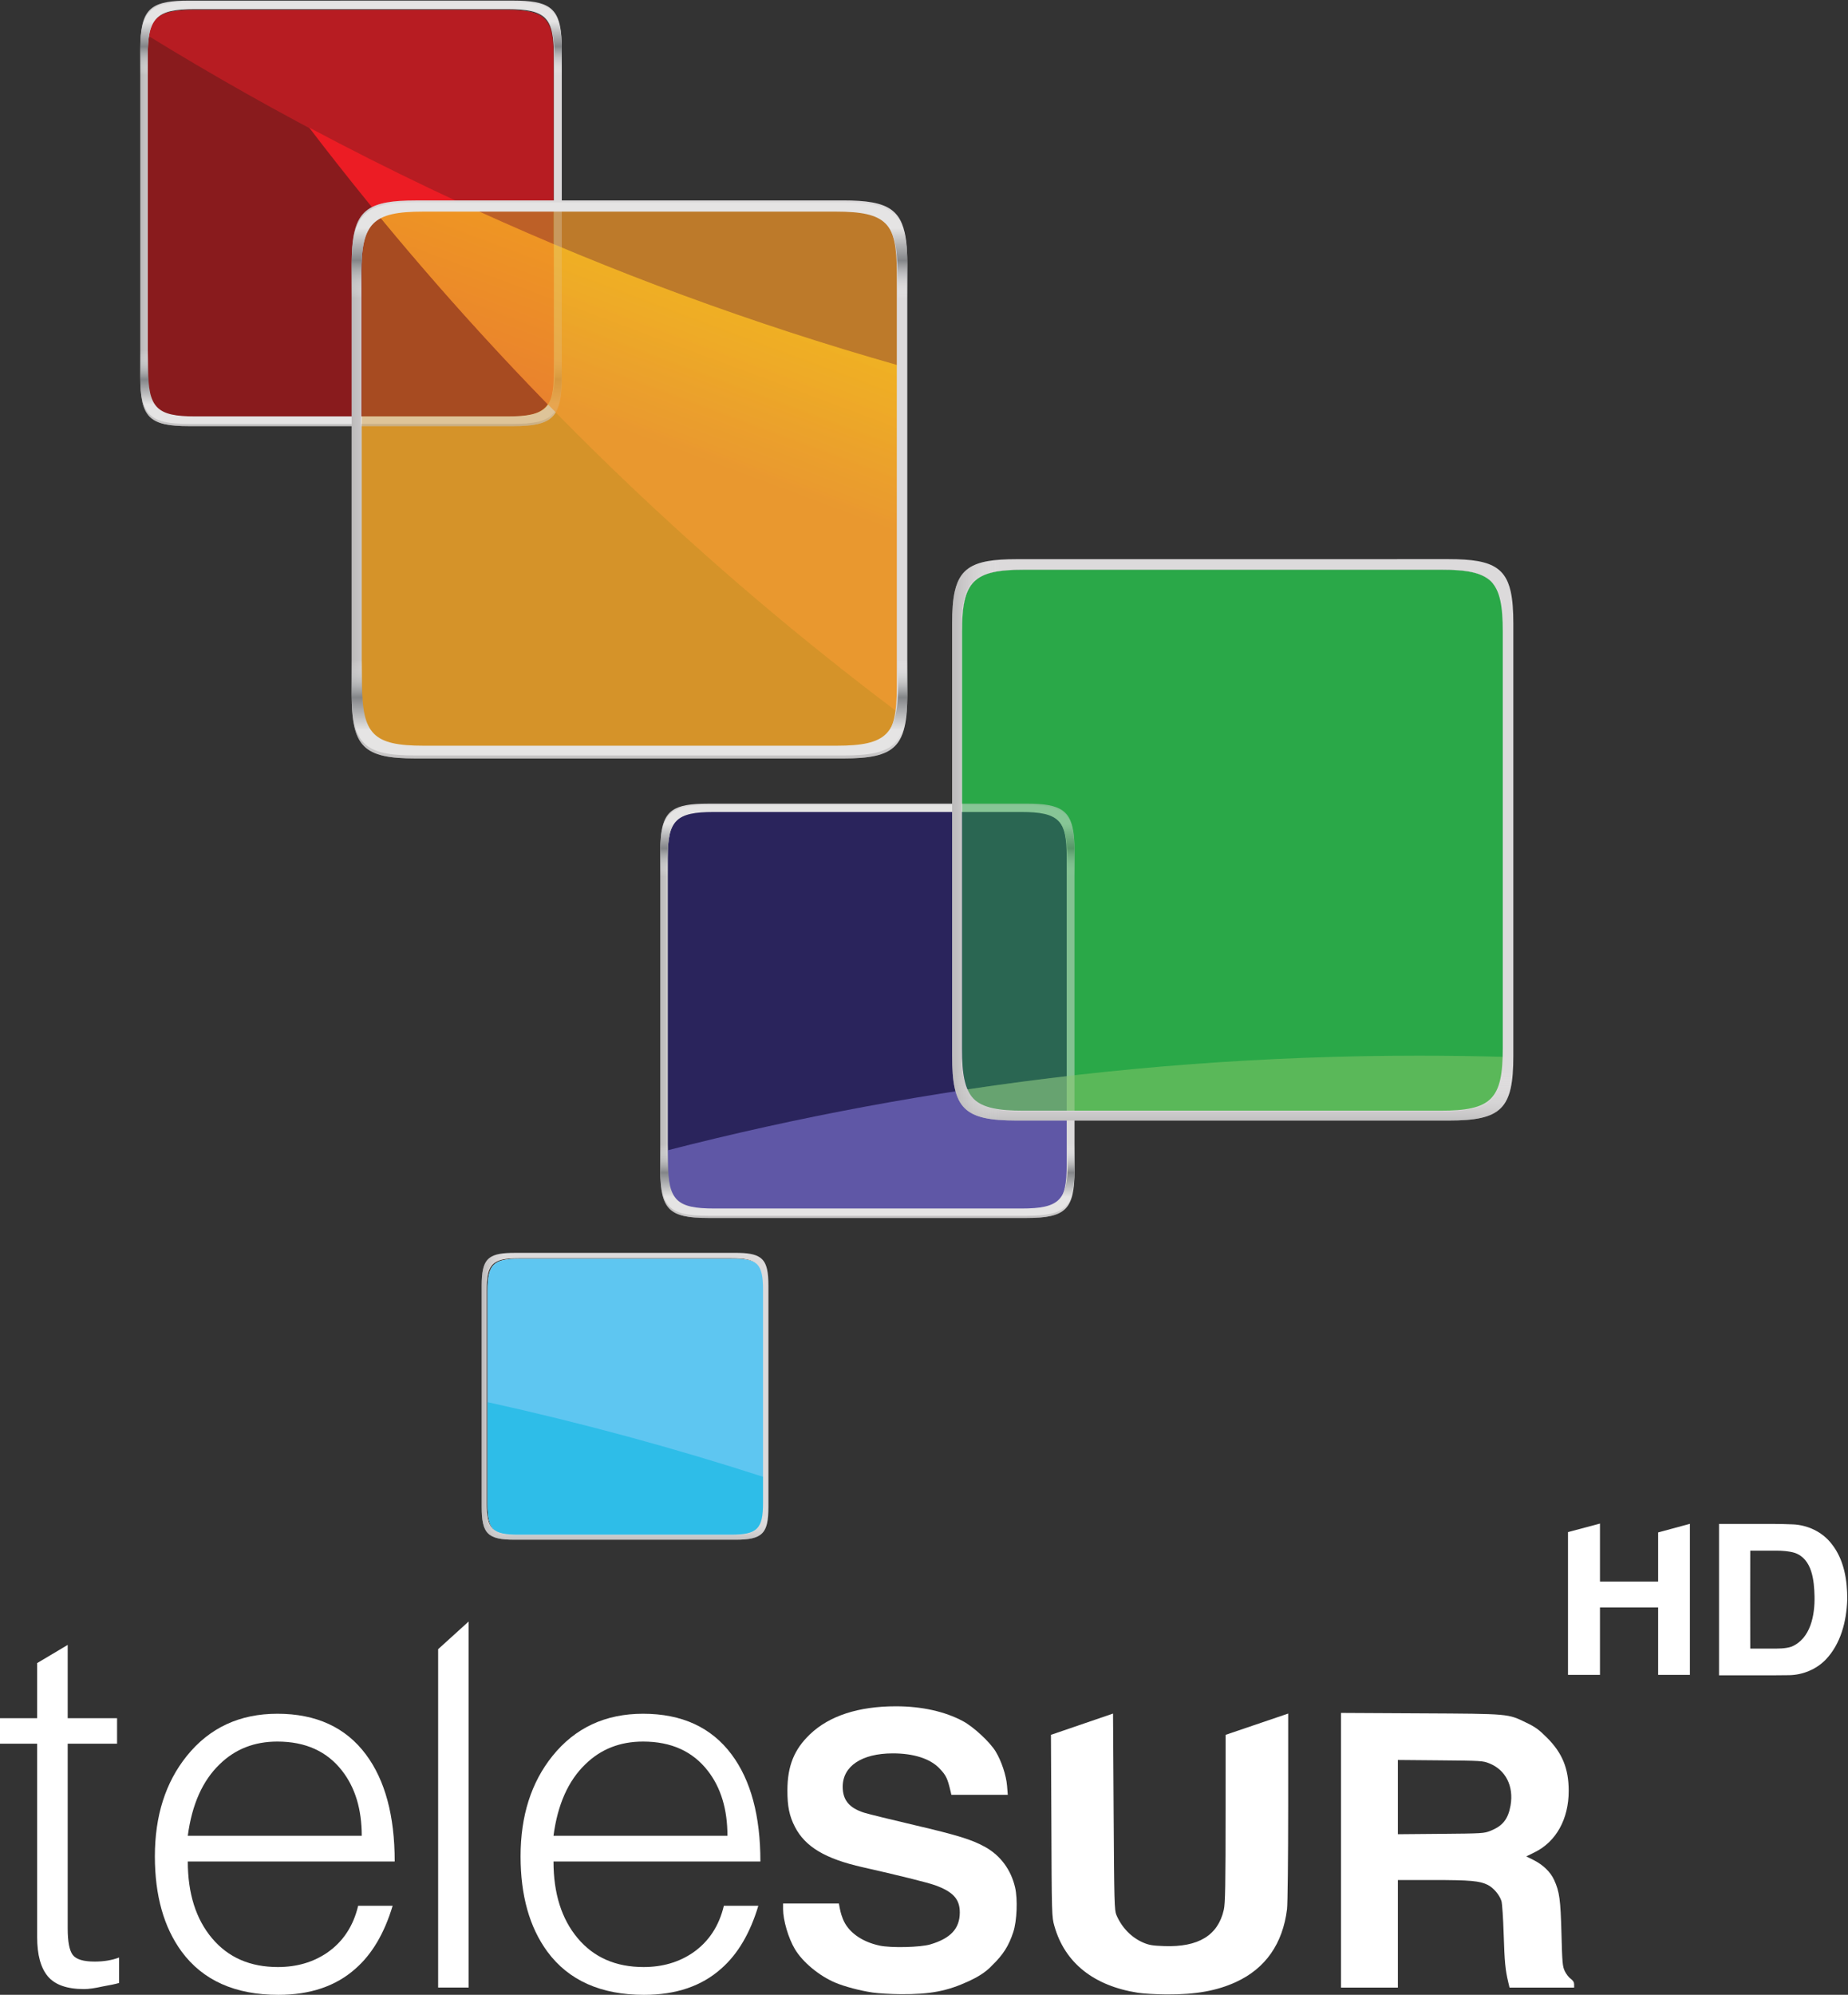 <?xml version="1.0" encoding="UTF-8"?>
<svg id="svg202" width="316.93" height="342" enable-background="new 0 0 612 792" version="1.1" viewBox="0 0 316.93 342" xmlns="http://www.w3.org/2000/svg" xmlns:cc="http://creativecommons.org/ns#" xmlns:dc="http://purl.org/dc/elements/1.1/" xmlns:rdf="http://www.w3.org/1999/02/22-rdf-syntax-ns#" xmlns:xlink="http://www.w3.org/1999/xlink">
 <rect x="0" y="0" width="316.93" height="342" fill="#333333" stroke="none"/>
 <defs id="defs206">
  <linearGradient id="linearGradient1097" x1="262.32" x2="244.22" y1="195.33" y2="243.84" gradientUnits="userSpaceOnUse">
   <stop id="stop23" stop-color="#f5bb20" offset="0"/>
   <stop id="stop25" stop-color="#ec9931" offset="1"/>
  </linearGradient>
  <linearGradient id="linearGradient1099" x1="371.68" x2="401.82" y1="297.9" y2="297.9" gradientTransform="rotate(90,428.79,472)" gradientUnits="userSpaceOnUse">
   <stop id="stop2" stop-color="#fff" stop-opacity="0" offset="0"/>
   <stop id="stop4" stop-color="#211f1f" offset="1"/>
  </linearGradient>
  <linearGradient id="linearGradient1101" x1="232.18" x2="262.32" y1="477.61" y2="477.61" gradientTransform="rotate(180,386.04,414.75)" gradientUnits="userSpaceOnUse">
   <stop id="stop7" stop-color="#e5e4e4" stop-opacity="0" offset="0"/>
   <stop id="stop9" stop-color="#211f1f" offset="1"/>
  </linearGradient>
  <linearGradient id="linearGradient1103" x1="318.47" x2="348.65" y1="547.15" y2="547.15" gradientTransform="rotate(-90,338.37,282.62)" gradientUnits="userSpaceOnUse" xlink:href="#c"/>
  <linearGradient id="linearGradient1105" x1="305.49" x2="335.68" y1="268.85" y2="268.85" gradientTransform="rotate(90,388.12,483.63)" gradientUnits="userSpaceOnUse" xlink:href="#c"/>
 </defs>
 <linearGradient id="c">
  <stop id="stop12" stop-color="#fff" stop-opacity="0" offset="0"/>
  <stop id="stop14" stop-color="#838588" offset=".339"/>
  <stop id="stop16" stop-color="#e5e4e4" offset=".634"/>
  <stop id="stop18" stop-color="#e5e4e4" offset=".925"/>
 </linearGradient>
 <g id="g184" transform="matrix(.633 0 0 .633 -43.626 -78.757)">
  <g id="g38" fill="#fff">
   <path id="path28" d="m276.06 531.73c0 7.076-1.553 8.648-8.639 8.648h-57.747c-7.077 0-8.647-1.572-8.647-8.648v-57.756c0-7.078 1.57-8.629 8.647-8.629h57.747c7.086 0 8.639 1.551 8.639 8.629z"/>
   <path id="path30" d="m219.03 224.57c0 10.394-2.299 12.689-12.689 12.689h-84.779c-10.389 0-12.688-2.295-12.688-12.689v-84.778c0-10.39 2.299-12.684 12.688-12.684h84.779c10.39 0 12.689 2.294 12.689 12.684z" opacity=".5"/>
   <path id="path32" d="m358.11 439.99c0 10.219-2.252 12.471-12.47 12.471h-83.331c-10.21 0-12.472-2.252-12.472-12.471v-83.33c0-10.21 2.262-12.466 12.472-12.466h83.331c10.218 0 12.47 2.256 12.47 12.466z"/>
   <path id="path34" d="m476.24 408.53c0 13.844-3.056 16.891-16.89 16.891h-112.9c-13.843 0-16.898-3.047-16.898-16.891v-112.91c0-13.838 3.056-16.894 16.898-16.894h112.9c13.834 0 16.89 3.056 16.89 16.894z" opacity=".9"/>
   <path id="path36" d="m312.18 309.96c0 13.701-3.028 16.733-16.729 16.733h-111.78c-13.71 0-16.729-3.033-16.729-16.733v-111.79c0-13.701 3.019-16.729 16.729-16.729h111.78c13.7 0 16.729 3.028 16.729 16.729z" opacity=".5"/>
  </g>
  <path id="path40" d="m476.24 408.53c0 13.844-3.056 16.891-16.89 16.891h-112.9c-13.843 0-16.898-3.047-16.898-16.891v-112.91c0-13.838 3.056-16.894 16.898-16.894h112.9c13.834 0 16.89 3.056 16.89 16.894z" fill="#2ba949"/>
  <path id="path42" d="m276.06 531.73c0 7.076-1.553 8.648-8.639 8.648h-57.747c-7.077 0-8.647-1.572-8.647-8.648v-57.756c0-7.078 1.57-8.629 8.647-8.629h57.747c7.086 0 8.639 1.551 8.639 8.629z" fill="#5ec6f1"/>
  <path id="path44" d="m201.02 504.18v27.555c0 7.076 1.57 8.648 8.647 8.648h57.747c7.086 0 8.639-1.572 8.639-8.648v-7.211c-24.516-7.928-49.551-14.733-75.033-20.344z" fill="#0eb7e3" opacity=".6"/>
  <path id="path46" d="m312.18 309.96c0 13.701-3.028 16.733-16.729 16.733h-111.78c-13.71 0-16.729-3.033-16.729-16.733v-111.79c0-13.701 3.019-16.729 16.729-16.729h111.78c13.7 0 16.729 3.028 16.729 16.729z" fill="#fff"/>
  <path id="path48" d="m166.94 198.17c0-13.701 3.019-16.729 16.719-16.729h111.79c13.71 0 16.729 3.028 16.729 16.729v111.8c0 13.701-3.019 16.724-16.729 16.724h-111.79c-13.701 0-16.719-3.023-16.719-16.724z" fill="#d69329"/>
  <path id="path50" d="m219.03 224.57c0 10.394-2.299 12.689-12.689 12.689h-84.779c-10.389 0-12.688-2.295-12.688-12.689v-84.778c0-10.39 2.299-12.684 12.688-12.684h84.779c10.39 0 12.689 2.294 12.689 12.684z" fill="#891b1d"/>
  <path id="path52" d="m198.18 181.43h-14.514c-5.421 0-9.15 0.487-11.695 1.907 41.122 49.864 88.063 94.752 139.76 133.65 0.313-1.958 0.445-4.272 0.445-7.04v-86.619c-39.286-11.174-77.361-25.225-114-41.902z" fill="url(#linearGradient1097)"/>
  <path id="path54" d="m295.45 181.43h-97.269c36.637 16.677 74.711 30.728 114 41.902v-25.173c0-13.701-3.029-16.729-16.729-16.729z" fill="#b8742b"/>
  <path id="path56" d="m206.15 127.11h-84.779c-8.128 0-11.288 1.424-12.291 7.011 34.933 21.459 71.608 40.369 109.75 56.455v-50.782c-1e-3 -10.39-2.29-12.684-12.679-12.684z" fill="#b71c22"/>
  <path id="path58" d="m219.03 190.58c-22.671-9.557-44.793-20.135-66.366-31.626 20.054 26.275 41.628 51.324 64.655 74.955 1.77-2.474 1.891-6.954 1.9-9.332z" fill="#ec1c24"/>
  <path id="path60" d="m358.11 439.99c0 10.219-2.252 12.471-12.47 12.471h-83.331c-10.21 0-12.472-2.252-12.472-12.471v-83.33c0-10.21 2.262-12.466 12.472-12.466h83.331c10.218 0 12.47 2.256 12.47 12.466z" fill="#2a245c"/>
  <path id="path62" d="m249.83 435.96v5.281c0 10.219 2.262 12.471 12.472 12.471h83.331c10.218 0 12.47-2.252 12.47-12.471v-25.34c-36.902 4.276-73.045 11.014-108.27 20.059z" fill="#5f57a6"/>
  <g id="g84" transform="matrix(.738 0 0 .738 -141.01 138.5)">
   <g id="g70">
    <path id="path64" d="m661.4 275.87h-117.01c-14.345 0-17.514 3.165-17.514 17.51v117.02c0 14.33 3.169 17.51 17.514 17.51h117.02c14.345 0 17.515-3.18 17.515-17.51v-117.03c-1e-3 -14.344-3.171-17.509-17.516-17.509zm14.837 132.66c0 13.844-3.056 16.891-16.89 16.891h-112.91c-13.834 0-16.89-3.047-16.89-16.891v-112.91c0-13.838 3.056-16.894 16.89-16.894h112.91c13.834 0 16.89 3.056 16.89 16.894z" fill="none"/>
    <path id="path66" d="m526.88 293.38v117.02c0 14.33 3.169 17.51 17.514 17.51h117.02c14.345 0 17.515-3.18 17.515-17.51v-117.02c0-14.34-3.17-17.51-17.515-17.51h-117.02c-14.345 1e-3 -17.514 3.17-17.514 17.51zm132.64-14.836c13.843 0 16.899 3.061 16.899 16.894v112.91c0 13.834-3.057 16.9-16.899 16.9h-112.9c-13.842 0-16.889-3.066-16.889-16.9v-112.91c0-13.833 3.047-16.894 16.889-16.894z" fill="none"/>
    <path id="path68" transform="translate(-200,2e-6)" d="m744.39 275.87c-6.276 0-10.412 0.607-13.08 2.49-0.381 0.269-0.733 0.564-1.057 0.887-0.323 0.323-0.618 0.674-0.887 1.055-3e-4 4.2e-4 3e-4 2e-3 0 2e-3 -0.134 0.19-0.263 0.387-0.385 0.592-2.8e-4 4.7e-4 2.8e-4 1e-3 0 2e-3 -0.121 0.205-0.236 0.418-0.346 0.639-2.6e-4 5.3e-4 2.6e-4 1e-3 0 2e-3 -0.109 0.221-0.213 0.45-0.311 0.688-2.3e-4 5.6e-4 2.3e-4 1e-3 0 2e-3 -0.293 0.713-0.535 1.498-0.73 2.365-1.4e-4 6.5e-4 1.5e-4 1e-3 0 2e-3 -0.26 1.157-0.44 2.457-0.555 3.916-0.057 0.73-0.098 1.498-0.125 2.309-3e-5 6.8e-4 2e-5 1e-3 0 2e-3 -0.027 0.81-0.039 1.663-0.039 2.559v117.02c0 3.583 0.198 6.468 0.719 8.781 0.13 0.578 0.28 1.12 0.453 1.629 1.9e-4 5.7e-4 -1.9e-4 1e-3 0 2e-3 0.086 0.254 0.18 0.499 0.277 0.736 0.195 0.476 0.412 0.918 0.656 1.33 0.122 0.206 0.25 0.403 0.385 0.594 0.269 0.382 0.563 0.733 0.887 1.057 0.646 0.647 1.405 1.181 2.291 1.619s1.901 0.78 3.059 1.041c1.157 0.261 2.457 0.442 3.916 0.557 0.73 0.058 1.499 0.098 2.311 0.125 0.811 0.027 1.664 0.041 2.561 0.041h117.02c0.897 0 1.749-0.014 2.561-0.041 0.811-0.027 1.581-0.068 2.311-0.125 1.459-0.115 2.759-0.296 3.916-0.557 6.4e-4 -1.5e-4 1e-3 1.4e-4 2e-3 0 1.157-0.261 2.171-0.603 3.057-1.041s1.645-0.973 2.291-1.619c0.323-0.323 0.618-0.673 0.887-1.055 3.1e-4 -4.4e-4 -3.1e-4 -2e-3 0-2e-3 0.135-0.191 0.263-0.388 0.385-0.594 0.609-1.029 1.061-2.252 1.387-3.697 0.261-1.157 0.44-2.456 0.555-3.914s0.166-3.076 0.166-4.867v-117.03c-7e-5 -0.896-0.014-1.749-0.041-2.561-0.027-0.81-0.068-1.579-0.125-2.309-5e-5 -6.8e-4 5e-5 -1e-3 0-2e-3 -0.115-1.459-0.294-2.758-0.555-3.914-1.4e-4 -6.5e-4 1.5e-4 -1e-3 0-2e-3 -0.195-0.867-0.438-1.653-0.73-2.365-2.3e-4 -5.6e-4 2.3e-4 -1e-3 0-2e-3 -0.097-0.237-0.201-0.467-0.311-0.688-2.6e-4 -5.3e-4 2.5e-4 -1e-3 0-2e-3 -0.109-0.221-0.224-0.433-0.346-0.639-2.8e-4 -4.8e-4 2.9e-4 -1e-3 0-2e-3 -0.121-0.205-0.251-0.402-0.385-0.592-3e-4 -4.2e-4 3e-4 -2e-3 0-2e-3 -0.135-0.191-0.276-0.373-0.424-0.549-0.148-0.176-0.303-0.344-0.465-0.506-0.323-0.323-0.674-0.618-1.055-0.887-2.668-1.883-6.806-2.49-13.082-2.49zm2.053 2.853h112.91c6.834 0 11.035 0.749 13.539 3.172 2.423 2.505 3.172 6.707 3.172 13.543v112.91c0 13.834-3.056 16.9-16.889 16.9h-112.91c-6.847 0-11.052-0.753-13.555-3.189-2.416-2.505-3.164-6.703-3.164-13.531v-112.91c0-13.838 3.064-16.895 16.898-16.895z" fill="#dcdadb"/>
   </g>
   <path id="path72" d="m661.4 275.87h-117.01c-14.345 0-17.514 3.165-17.514 17.51v117.02c0 14.33 3.169 17.51 17.514 17.51h117.02c14.345 0 17.515-3.18 17.515-17.51v-117.03c-1e-3 -14.344-3.171-17.509-17.516-17.509zm14.837 132.66c0 13.844-3.056 16.891-16.89 16.891h-112.91c-13.834 0-16.89-3.047-16.89-16.891v-112.91c0-13.838 3.056-16.894 16.89-16.894h112.91c13.834 0 16.89 3.056 16.89 16.894z" fill="none"/>
   <path id="path74" d="m526.88 293.38v117.02c0 14.33 3.169 17.51 17.514 17.51h117.02c14.345 0 17.515-3.18 17.515-17.51v-117.02c0-14.34-3.17-17.51-17.515-17.51h-117.02c-14.345 1e-3 -17.514 3.17-17.514 17.51zm132.64-14.836c13.843 0 16.899 3.061 16.899 16.894v112.91c0 13.834-3.057 16.9-16.899 16.9h-112.9c-13.842 0-16.889-3.066-16.889-16.9v-112.91c0-13.833 3.047-16.894 16.889-16.894z" fill="none"/>
   <path id="path76" d="m661.4 275.87h-117.01c-14.345 0-17.514 3.165-17.514 17.51v117.02c0 14.33 3.169 17.51 17.514 17.51h117.02c14.345 0 17.515-3.18 17.515-17.51v-117.03c-1e-3 -14.344-3.171-17.509-17.516-17.509zm14.837 132.66c0 13.844-3.056 16.891-16.89 16.891h-112.91c-13.834 0-16.899-3.047-16.899-16.891v-112.91c0-13.838 3.065-16.894 16.899-16.894h112.91c13.834 0 16.89 3.056 16.89 16.894z" fill="url(#linearGradient1099)"/>
   <path id="path78" d="m678.92 410.41v-117.02c0-14.34-3.17-17.51-17.515-17.51h-117.01c-14.345 0-17.514 3.17-17.514 17.51v117.02c0 14.33 3.169 17.51 17.514 17.51h117.02c14.344 0 17.514-3.18 17.514-17.51zm-132.66 14.842c-13.833 0-16.89-3.066-16.89-16.9v-112.91c0-13.838 3.057-16.894 16.89-16.894h112.91c13.833 0 16.89 3.056 16.89 16.894v112.91c0 13.834-3.057 16.9-16.89 16.9z" fill="url(#linearGradient1101)"/>
   <path id="path80" d="m544.39 427.39h117.02c14.345 0 17.515-2.09 17.515-16.434v-117.03c0-14.34-3.17-17.51-17.515-17.51h-117.02c-14.345 0-17.514 3.17-17.514 17.51v117.03c0 14.344 3.169 16.434 17.514 16.434zm-14.837-131.58c0-13.838 3.056-16.894 16.89-16.894h112.91c13.834 0 16.89 3.056 16.89 16.894v112.91c0 13.838-3.056 16.895-16.89 16.895h-112.91c-13.834 0-16.89-3.057-16.89-16.895z" fill="url(#linearGradient1103)"/>
   <path id="path82" d="m526.88 292.57v117.02c0 14.34 3.159 17.51 17.504 17.51h117.02c14.336 0 17.515-3.17 17.515-17.51v-117.02c0-14.34-3.179-15.731-17.515-15.731h-117.02c-14.345 0-17.504 1.391-17.504 15.731zm132.64-14.831c13.843 0 16.899 3.056 16.899 16.889v112.91c0 13.842-3.057 16.898-16.899 16.898h-112.9c-13.842 0-16.889-3.057-16.889-16.898v-112.91c0-13.833 3.047-16.889 16.889-16.889z" fill="url(#linearGradient1105)"/>
  </g>
  <path id="path86" d="m476.24 408.53c0 13.844-3.056 16.891-16.89 16.891h-112.9c-13.843 0-16.898-3.047-16.898-16.891v-112.91c0-13.838 3.056-16.894 16.898-16.894h112.9c13.834 0 16.89 3.056 16.89 16.894z" fill="#2ba949" opacity=".5"/>
  <path id="path88" d="m453.44 410.34c-41.71 0-82.68 3.137-122.7 9.168 1.789 5.602 6.188 7.096 15.839 7.096h112.91c13.502 0 16.729-2.932 16.871-15.943-7.608-0.207-15.252-0.321-22.916-0.321z" fill="#8bc86b" opacity=".5"/>
  <g id="g110" transform="matrix(.511 0 0 .511 -69.82 322.78)">
   <g id="g96">
    <path id="path90" d="m661.4 275.87h-117.01c-14.345 0-17.514 3.165-17.514 17.51v117.02c0 14.33 3.169 17.51 17.514 17.51h117.02c14.345 0 17.515-3.18 17.515-17.51v-117.03c-1e-3 -14.344-3.171-17.509-17.516-17.509zm14.837 132.66c0 13.844-3.056 16.891-16.89 16.891h-112.91c-13.834 0-16.89-3.047-16.89-16.891v-112.91c0-13.838 3.056-16.894 16.89-16.894h112.91c13.834 0 16.89 3.056 16.89 16.894z" fill="none"/>
    <path id="path92" d="m526.88 293.38v117.02c0 14.33 3.169 17.51 17.514 17.51h117.02c14.345 0 17.515-3.18 17.515-17.51v-117.02c0-14.34-3.17-17.51-17.515-17.51h-117.02c-14.345 1e-3 -17.514 3.17-17.514 17.51zm132.64-14.836c13.843 0 16.899 3.061 16.899 16.894v112.91c0 13.834-3.057 16.9-16.899 16.9h-112.9c-13.842 0-16.889-3.066-16.889-16.9v-112.91c0-13.833 3.047-16.894 16.889-16.894z" fill="none"/>
    <path id="path94" transform="translate(-200,2e-6)" d="m744.39 275.87c-6.276 0-10.412 0.607-13.08 2.49-0.381 0.269-0.733 0.564-1.057 0.887-0.323 0.323-0.618 0.674-0.887 1.055-3e-4 4.2e-4 3e-4 2e-3 0 2e-3 -0.134 0.19-0.263 0.387-0.385 0.592-2.8e-4 4.7e-4 2.8e-4 1e-3 0 2e-3 -0.121 0.205-0.236 0.418-0.346 0.639-2.6e-4 5.3e-4 2.6e-4 1e-3 0 2e-3 -0.109 0.221-0.213 0.45-0.311 0.688-2.3e-4 5.6e-4 2.3e-4 1e-3 0 2e-3 -0.293 0.713-0.535 1.498-0.73 2.365-1.4e-4 6.5e-4 1.5e-4 1e-3 0 2e-3 -0.26 1.157-0.44 2.457-0.555 3.916-0.057 0.73-0.098 1.498-0.125 2.309-3e-5 6.8e-4 2e-5 1e-3 0 2e-3 -0.027 0.81-0.039 1.663-0.039 2.559v117.02c0 3.583 0.198 6.468 0.719 8.781 0.13 0.578 0.28 1.12 0.453 1.629 1.9e-4 5.7e-4 -1.9e-4 1e-3 0 2e-3 0.086 0.254 0.18 0.499 0.277 0.736 0.195 0.476 0.412 0.918 0.656 1.33 0.122 0.206 0.25 0.403 0.385 0.594 0.269 0.382 0.563 0.733 0.887 1.057 0.646 0.647 1.405 1.181 2.291 1.619s1.901 0.78 3.059 1.041c1.157 0.261 2.457 0.442 3.916 0.557 0.73 0.058 1.499 0.098 2.311 0.125 0.811 0.027 1.664 0.041 2.561 0.041h117.02c0.897 0 1.749-0.014 2.561-0.041 0.811-0.027 1.581-0.068 2.311-0.125 1.459-0.115 2.759-0.296 3.916-0.557 6.4e-4 -1.5e-4 1e-3 1.4e-4 2e-3 0 1.157-0.261 2.171-0.603 3.057-1.041s1.645-0.973 2.291-1.619c0.323-0.323 0.618-0.673 0.887-1.055 3.1e-4 -4.4e-4 -3.1e-4 -2e-3 0-2e-3 0.135-0.191 0.263-0.388 0.385-0.594 0.609-1.029 1.061-2.252 1.387-3.697 0.261-1.157 0.44-2.456 0.555-3.914s0.166-3.076 0.166-4.867v-117.03c-7e-5 -0.896-0.014-1.749-0.041-2.561-0.027-0.81-0.068-1.579-0.125-2.309-5e-5 -6.8e-4 5e-5 -1e-3 0-2e-3 -0.115-1.459-0.294-2.758-0.555-3.914-1.4e-4 -6.5e-4 1.5e-4 -1e-3 0-2e-3 -0.195-0.867-0.438-1.653-0.73-2.365-2.3e-4 -5.6e-4 2.3e-4 -1e-3 0-2e-3 -0.097-0.237-0.201-0.467-0.311-0.688-2.6e-4 -5.3e-4 2.5e-4 -1e-3 0-2e-3 -0.109-0.221-0.224-0.433-0.346-0.639-2.8e-4 -4.8e-4 2.9e-4 -1e-3 0-2e-3 -0.121-0.205-0.251-0.402-0.385-0.592-3e-4 -4.2e-4 3e-4 -2e-3 0-2e-3 -0.135-0.191-0.276-0.373-0.424-0.549-0.148-0.176-0.303-0.344-0.465-0.506-0.323-0.323-0.674-0.618-1.055-0.887-2.668-1.883-6.806-2.49-13.082-2.49zm2.053 2.853h112.91c6.834 0 11.035 0.749 13.539 3.172 2.423 2.505 3.172 6.707 3.172 13.543v112.91c0 13.834-3.056 16.9-16.889 16.9h-112.91c-6.847 0-11.052-0.753-13.555-3.189-2.416-2.505-3.164-6.703-3.164-13.531v-112.91c0-13.838 3.064-16.895 16.898-16.895z" fill="#dcdadb"/>
   </g>
   <path id="path98" d="m661.4 275.87h-117.01c-14.345 0-17.514 3.165-17.514 17.51v117.02c0 14.33 3.169 17.51 17.514 17.51h117.02c14.345 0 17.515-3.18 17.515-17.51v-117.03c-1e-3 -14.344-3.171-17.509-17.516-17.509zm14.837 132.66c0 13.844-3.056 16.891-16.89 16.891h-112.91c-13.834 0-16.89-3.047-16.89-16.891v-112.91c0-13.838 3.056-16.894 16.89-16.894h112.91c13.834 0 16.89 3.056 16.89 16.894z" fill="none"/>
   <path id="path100" d="m526.88 293.38v117.02c0 14.33 3.169 17.51 17.514 17.51h117.02c14.345 0 17.515-3.18 17.515-17.51v-117.02c0-14.34-3.17-17.51-17.515-17.51h-117.02c-14.345 1e-3 -17.514 3.17-17.514 17.51zm132.64-14.836c13.843 0 16.899 3.061 16.899 16.894v112.91c0 13.834-3.057 16.9-16.899 16.9h-112.9c-13.842 0-16.889-3.066-16.889-16.9v-112.91c0-13.833 3.047-16.894 16.889-16.894z" fill="none"/>
   <path id="path102" d="m661.4 275.87h-117.01c-14.345 0-17.514 3.165-17.514 17.51v117.02c0 14.33 3.169 17.51 17.514 17.51h117.02c14.345 0 17.515-3.18 17.515-17.51v-117.03c-1e-3 -14.344-3.171-17.509-17.516-17.509zm14.837 132.66c0 13.844-3.056 16.891-16.89 16.891h-112.91c-13.834 0-16.899-3.047-16.899-16.891v-112.91c0-13.838 3.065-16.894 16.899-16.894h112.91c13.834 0 16.89 3.056 16.89 16.894z" fill="url(#linearGradient1099)"/>
   <path id="path104" d="m678.92 410.41v-117.02c0-14.34-3.17-17.51-17.515-17.51h-117.01c-14.345 0-17.514 3.17-17.514 17.51v117.02c0 14.33 3.169 17.51 17.514 17.51h117.02c14.344 0 17.514-3.18 17.514-17.51zm-132.66 14.842c-13.833 0-16.89-3.066-16.89-16.9v-112.91c0-13.838 3.057-16.894 16.89-16.894h112.91c13.833 0 16.89 3.056 16.89 16.894v112.91c0 13.834-3.057 16.9-16.89 16.9z" fill="url(#linearGradient1101)"/>
   <path id="path106" d="m544.39 427.39h117.02c14.345 0 17.515-2.09 17.515-16.434v-117.03c0-14.34-3.17-17.51-17.515-17.51h-117.02c-14.345 0-17.514 3.17-17.514 17.51v117.03c0 14.344 3.169 16.434 17.514 16.434zm-14.837-131.58c0-13.838 3.056-16.894 16.89-16.894h112.91c13.834 0 16.89 3.056 16.89 16.894v112.91c0 13.838-3.056 16.895-16.89 16.895h-112.91c-13.834 0-16.89-3.057-16.89-16.895z" fill="url(#linearGradient1103)"/>
   <path id="path108" d="m526.88 292.57v117.02c0 14.34 3.159 17.51 17.504 17.51h117.02c14.336 0 17.515-3.17 17.515-17.51v-117.02c0-14.34-3.179-15.731-17.515-15.731h-117.02c-14.345 0-17.504 1.391-17.504 15.731zm132.64-14.831c13.843 0 16.899 3.056 16.899 16.889v112.91c0 13.842-3.057 16.898-16.899 16.898h-112.9c-13.842 0-16.889-3.057-16.889-16.898v-112.91c0-13.833 3.047-16.889 16.889-16.889z" fill="url(#linearGradient1105)"/>
  </g>
  <g id="g132" transform="matrix(.751 0 0 .758 -288.75 -84.52)">
   <g id="g118">
    <path id="path112" d="m661.4 275.87h-117.01c-14.345 0-17.514 3.165-17.514 17.51v117.02c0 14.33 3.169 17.51 17.514 17.51h117.02c14.345 0 17.515-3.18 17.515-17.51v-117.03c-1e-3 -14.344-3.171-17.509-17.516-17.509zm14.837 132.66c0 13.844-3.056 16.891-16.89 16.891h-112.91c-13.834 0-16.89-3.047-16.89-16.891v-112.91c0-13.838 3.056-16.894 16.89-16.894h112.91c13.834 0 16.89 3.056 16.89 16.894z" fill="none"/>
    <path id="path114" d="m526.88 293.38v117.02c0 14.33 3.169 17.51 17.514 17.51h117.02c14.345 0 17.515-3.18 17.515-17.51v-117.02c0-14.34-3.17-17.51-17.515-17.51h-117.02c-14.345 1e-3 -17.514 3.17-17.514 17.51zm132.64-14.836c13.843 0 16.899 3.061 16.899 16.894v112.91c0 13.834-3.057 16.9-16.899 16.9h-112.9c-13.842 0-16.889-3.066-16.889-16.9v-112.91c0-13.833 3.047-16.894 16.889-16.894z" fill="none"/>
    <path id="path116" transform="translate(-200,2e-6)" d="m744.39 275.87c-6.276 0-10.412 0.607-13.08 2.49-0.381 0.269-0.733 0.564-1.057 0.887-0.323 0.323-0.618 0.674-0.887 1.055-3e-4 4.2e-4 3e-4 2e-3 0 2e-3 -0.134 0.19-0.263 0.387-0.385 0.592-2.8e-4 4.7e-4 2.8e-4 1e-3 0 2e-3 -0.121 0.205-0.236 0.418-0.346 0.639-2.6e-4 5.3e-4 2.6e-4 1e-3 0 2e-3 -0.109 0.221-0.213 0.45-0.311 0.688-2.3e-4 5.6e-4 2.3e-4 1e-3 0 2e-3 -0.293 0.713-0.535 1.498-0.73 2.365-1.4e-4 6.5e-4 1.5e-4 1e-3 0 2e-3 -0.26 1.157-0.44 2.457-0.555 3.916-0.057 0.73-0.098 1.498-0.125 2.309-3e-5 6.8e-4 2e-5 1e-3 0 2e-3 -0.027 0.81-0.039 1.663-0.039 2.559v117.02c0 3.583 0.198 6.468 0.719 8.781 0.13 0.578 0.28 1.12 0.453 1.629 1.9e-4 5.7e-4 -1.9e-4 1e-3 0 2e-3 0.086 0.254 0.18 0.499 0.277 0.736 0.195 0.476 0.412 0.918 0.656 1.33 0.122 0.206 0.25 0.403 0.385 0.594 0.269 0.382 0.563 0.733 0.887 1.057 0.646 0.647 1.405 1.181 2.291 1.619s1.901 0.78 3.059 1.041c1.157 0.261 2.457 0.442 3.916 0.557 0.73 0.058 1.499 0.098 2.311 0.125 0.811 0.027 1.664 0.041 2.561 0.041h117.02c0.897 0 1.749-0.014 2.561-0.041 0.811-0.027 1.581-0.068 2.311-0.125 1.459-0.115 2.759-0.296 3.916-0.557 6.4e-4 -1.5e-4 1e-3 1.4e-4 2e-3 0 1.157-0.261 2.171-0.603 3.057-1.041s1.645-0.973 2.291-1.619c0.323-0.323 0.618-0.673 0.887-1.055 3.1e-4 -4.4e-4 -3.1e-4 -2e-3 0-2e-3 0.135-0.191 0.263-0.388 0.385-0.594 0.609-1.029 1.061-2.252 1.387-3.697 0.261-1.157 0.44-2.456 0.555-3.914s0.166-3.076 0.166-4.867v-117.03c-7e-5 -0.896-0.014-1.749-0.041-2.561-0.027-0.81-0.068-1.579-0.125-2.309-5e-5 -6.8e-4 5e-5 -1e-3 0-2e-3 -0.115-1.459-0.294-2.758-0.555-3.914-1.4e-4 -6.5e-4 1.5e-4 -1e-3 0-2e-3 -0.195-0.867-0.438-1.653-0.73-2.365-2.3e-4 -5.6e-4 2.3e-4 -1e-3 0-2e-3 -0.097-0.237-0.201-0.467-0.311-0.688-2.6e-4 -5.3e-4 2.5e-4 -1e-3 0-2e-3 -0.109-0.221-0.224-0.433-0.346-0.639-2.8e-4 -4.8e-4 2.9e-4 -1e-3 0-2e-3 -0.121-0.205-0.251-0.402-0.385-0.592-3e-4 -4.2e-4 3e-4 -2e-3 0-2e-3 -0.135-0.191-0.276-0.373-0.424-0.549-0.148-0.176-0.303-0.344-0.465-0.506-0.323-0.323-0.674-0.618-1.055-0.887-2.668-1.883-6.806-2.49-13.082-2.49zm2.053 2.853h112.91c6.834 0 11.035 0.749 13.539 3.172 2.423 2.505 3.172 6.707 3.172 13.543v112.91c0 13.834-3.056 16.9-16.889 16.9h-112.91c-6.847 0-11.052-0.753-13.555-3.189-2.416-2.505-3.164-6.703-3.164-13.531v-112.91c0-13.838 3.064-16.895 16.898-16.895z" fill="#dcdadb"/>
   </g>
   <path id="path120" d="m661.4 275.87h-117.01c-14.345 0-17.514 3.165-17.514 17.51v117.02c0 14.33 3.169 17.51 17.514 17.51h117.02c14.345 0 17.515-3.18 17.515-17.51v-117.03c-1e-3 -14.344-3.171-17.509-17.516-17.509zm14.837 132.66c0 13.844-3.056 16.891-16.89 16.891h-112.91c-13.834 0-16.89-3.047-16.89-16.891v-112.91c0-13.838 3.056-16.894 16.89-16.894h112.91c13.834 0 16.89 3.056 16.89 16.894z" fill="none"/>
   <path id="path122" d="m526.88 293.38v117.02c0 14.33 3.169 17.51 17.514 17.51h117.02c14.345 0 17.515-3.18 17.515-17.51v-117.02c0-14.34-3.17-17.51-17.515-17.51h-117.02c-14.345 1e-3 -17.514 3.17-17.514 17.51zm132.64-14.836c13.843 0 16.899 3.061 16.899 16.894v112.91c0 13.834-3.057 16.9-16.899 16.9h-112.9c-13.842 0-16.889-3.066-16.889-16.9v-112.91c0-13.833 3.047-16.894 16.889-16.894z" fill="none"/>
   <path id="path124" d="m661.4 275.87h-117.01c-14.345 0-17.514 3.165-17.514 17.51v117.02c0 14.33 3.169 17.51 17.514 17.51h117.02c14.345 0 17.515-3.18 17.515-17.51v-117.03c-1e-3 -14.344-3.171-17.509-17.516-17.509zm14.837 132.66c0 13.844-3.056 16.891-16.89 16.891h-112.91c-13.834 0-16.899-3.047-16.899-16.891v-112.91c0-13.838 3.065-16.894 16.899-16.894h112.91c13.834 0 16.89 3.056 16.89 16.894z" fill="url(#linearGradient1099)"/>
   <path id="path126" d="m678.92 410.41v-117.02c0-14.34-3.17-17.51-17.515-17.51h-117.01c-14.345 0-17.514 3.17-17.514 17.51v117.02c0 14.33 3.169 17.51 17.514 17.51h117.02c14.344 0 17.514-3.18 17.514-17.51zm-132.66 14.842c-13.833 0-16.89-3.066-16.89-16.9v-112.91c0-13.838 3.057-16.894 16.89-16.894h112.91c13.833 0 16.89 3.056 16.89 16.894v112.91c0 13.834-3.057 16.9-16.89 16.9z" fill="url(#linearGradient1101)"/>
   <path id="path128" d="m544.39 427.39h117.02c14.345 0 17.515-2.09 17.515-16.434v-117.03c0-14.34-3.17-17.51-17.515-17.51h-117.02c-14.345 0-17.514 3.17-17.514 17.51v117.03c0 14.344 3.169 16.434 17.514 16.434zm-14.837-131.58c0-13.838 3.056-16.894 16.89-16.894h112.91c13.834 0 16.89 3.056 16.89 16.894v112.91c0 13.838-3.056 16.895-16.89 16.895h-112.91c-13.834 0-16.89-3.057-16.89-16.895z" fill="url(#linearGradient1103)"/>
   <path id="path130" d="m526.88 292.57v117.02c0 14.34 3.159 17.51 17.504 17.51h117.02c14.336 0 17.515-3.17 17.515-17.51v-117.02c0-14.34-3.179-15.731-17.515-15.731h-117.02c-14.345 0-17.504 1.391-17.504 15.731zm132.64-14.831c13.843 0 16.899 3.056 16.899 16.889v112.91c0 13.842-3.057 16.898-16.899 16.898h-112.9c-13.842 0-16.889-3.057-16.889-16.898v-112.91c0-13.833 3.047-16.889 16.889-16.889z" fill="url(#linearGradient1105)"/>
  </g>
  <path id="path134" d="m166.94 198.17c0-13.701 3.019-16.729 16.719-16.729h111.79c13.71 0 16.729 3.028 16.729 16.729v111.8c0 13.701-3.019 16.724-16.729 16.724h-111.79c-13.701 0-16.719-3.023-16.719-16.724z" fill="#d69329" opacity=".4"/>
  <g id="g156" transform="matrix(1 0 0 1 -200 -.003)">
   <g id="g142">
    <path id="path136" d="m661.4 275.87h-117.01c-14.345 0-17.514 3.165-17.514 17.51v117.02c0 14.33 3.169 17.51 17.514 17.51h117.02c14.345 0 17.515-3.18 17.515-17.51v-117.03c-1e-3 -14.344-3.171-17.509-17.516-17.509zm14.837 132.66c0 13.844-3.056 16.891-16.89 16.891h-112.91c-13.834 0-16.89-3.047-16.89-16.891v-112.91c0-13.838 3.056-16.894 16.89-16.894h112.91c13.834 0 16.89 3.056 16.89 16.894z" fill="none"/>
    <path id="path138" d="m526.88 293.38v117.02c0 14.33 3.169 17.51 17.514 17.51h117.02c14.345 0 17.515-3.18 17.515-17.51v-117.02c0-14.34-3.17-17.51-17.515-17.51h-117.02c-14.345 1e-3 -17.514 3.17-17.514 17.51zm132.64-14.836c13.843 0 16.899 3.061 16.899 16.894v112.91c0 13.834-3.057 16.9-16.899 16.9h-112.9c-13.842 0-16.889-3.066-16.889-16.9v-112.91c0-13.833 3.047-16.894 16.889-16.894z" fill="none"/>
    <path id="path140" transform="translate(-200,2e-6)" d="m744.39 275.87c-6.276 0-10.412 0.607-13.08 2.49-0.381 0.269-0.733 0.564-1.057 0.887-0.323 0.323-0.618 0.674-0.887 1.055-3e-4 4.2e-4 3e-4 2e-3 0 2e-3 -0.134 0.19-0.263 0.387-0.385 0.592-2.8e-4 4.7e-4 2.8e-4 1e-3 0 2e-3 -0.121 0.205-0.236 0.418-0.346 0.639-2.6e-4 5.3e-4 2.6e-4 1e-3 0 2e-3 -0.109 0.221-0.213 0.45-0.311 0.688-2.3e-4 5.6e-4 2.3e-4 1e-3 0 2e-3 -0.293 0.713-0.535 1.498-0.73 2.365-1.4e-4 6.5e-4 1.5e-4 1e-3 0 2e-3 -0.26 1.157-0.44 2.457-0.555 3.916-0.057 0.73-0.098 1.498-0.125 2.309-3e-5 6.8e-4 2e-5 1e-3 0 2e-3 -0.027 0.81-0.039 1.663-0.039 2.559v117.02c0 3.583 0.198 6.468 0.719 8.781 0.13 0.578 0.28 1.12 0.453 1.629 1.9e-4 5.7e-4 -1.9e-4 1e-3 0 2e-3 0.086 0.254 0.18 0.499 0.277 0.736 0.195 0.476 0.412 0.918 0.656 1.33 0.122 0.206 0.25 0.403 0.385 0.594 0.269 0.382 0.563 0.733 0.887 1.057 0.646 0.647 1.405 1.181 2.291 1.619s1.901 0.78 3.059 1.041c1.157 0.261 2.457 0.442 3.916 0.557 0.73 0.058 1.499 0.098 2.311 0.125 0.811 0.027 1.664 0.041 2.561 0.041h117.02c0.897 0 1.749-0.014 2.561-0.041 0.811-0.027 1.581-0.068 2.311-0.125 1.459-0.115 2.759-0.296 3.916-0.557 6.4e-4 -1.5e-4 1e-3 1.4e-4 2e-3 0 1.157-0.261 2.171-0.603 3.057-1.041s1.645-0.973 2.291-1.619c0.323-0.323 0.618-0.673 0.887-1.055 3.1e-4 -4.4e-4 -3.1e-4 -2e-3 0-2e-3 0.135-0.191 0.263-0.388 0.385-0.594 0.609-1.029 1.061-2.252 1.387-3.697 0.261-1.157 0.44-2.456 0.555-3.914s0.166-3.076 0.166-4.867v-117.03c-7e-5 -0.896-0.014-1.749-0.041-2.561-0.027-0.81-0.068-1.579-0.125-2.309-5e-5 -6.8e-4 5e-5 -1e-3 0-2e-3 -0.115-1.459-0.294-2.758-0.555-3.914-1.4e-4 -6.5e-4 1.5e-4 -1e-3 0-2e-3 -0.195-0.867-0.438-1.653-0.73-2.365-2.3e-4 -5.6e-4 2.3e-4 -1e-3 0-2e-3 -0.097-0.237-0.201-0.467-0.311-0.688-2.6e-4 -5.3e-4 2.5e-4 -1e-3 0-2e-3 -0.109-0.221-0.224-0.433-0.346-0.639-2.8e-4 -4.8e-4 2.9e-4 -1e-3 0-2e-3 -0.121-0.205-0.251-0.402-0.385-0.592-3e-4 -4.2e-4 3e-4 -2e-3 0-2e-3 -0.135-0.191-0.276-0.373-0.424-0.549-0.148-0.176-0.303-0.344-0.465-0.506-0.323-0.323-0.674-0.618-1.055-0.887-2.668-1.883-6.806-2.49-13.082-2.49zm2.053 2.853h112.91c6.834 0 11.035 0.749 13.539 3.172 2.423 2.505 3.172 6.707 3.172 13.543v112.91c0 13.834-3.056 16.9-16.889 16.9h-112.91c-6.847 0-11.052-0.753-13.555-3.189-2.416-2.505-3.164-6.703-3.164-13.531v-112.91c0-13.838 3.064-16.895 16.898-16.895z" fill="#dcdadb"/>
   </g>
   <path id="path144" d="m661.4 275.87h-117.01c-14.345 0-17.514 3.165-17.514 17.51v117.02c0 14.33 3.169 17.51 17.514 17.51h117.02c14.345 0 17.515-3.18 17.515-17.51v-117.03c-1e-3 -14.344-3.171-17.509-17.516-17.509zm14.837 132.66c0 13.844-3.056 16.891-16.89 16.891h-112.91c-13.834 0-16.89-3.047-16.89-16.891v-112.91c0-13.838 3.056-16.894 16.89-16.894h112.91c13.834 0 16.89 3.056 16.89 16.894z" fill="none"/>
   <path id="path146" d="m526.88 293.38v117.02c0 14.33 3.169 17.51 17.514 17.51h117.02c14.345 0 17.515-3.18 17.515-17.51v-117.02c0-14.34-3.17-17.51-17.515-17.51h-117.02c-14.345 1e-3 -17.514 3.17-17.514 17.51zm132.64-14.836c13.843 0 16.899 3.061 16.899 16.894v112.91c0 13.834-3.057 16.9-16.899 16.9h-112.9c-13.842 0-16.889-3.066-16.889-16.9v-112.91c0-13.833 3.047-16.894 16.889-16.894z" fill="none"/>
   <path id="path148" d="m661.4 275.87h-117.01c-14.345 0-17.514 3.165-17.514 17.51v117.02c0 14.33 3.169 17.51 17.514 17.51h117.02c14.345 0 17.515-3.18 17.515-17.51v-117.03c-1e-3 -14.344-3.171-17.509-17.516-17.509zm14.837 132.66c0 13.844-3.056 16.891-16.89 16.891h-112.91c-13.834 0-16.899-3.047-16.899-16.891v-112.91c0-13.838 3.065-16.894 16.899-16.894h112.91c13.834 0 16.89 3.056 16.89 16.894z" fill="url(#linearGradient1099)"/>
   <path id="path150" d="m678.92 410.41v-117.02c0-14.34-3.17-17.51-17.515-17.51h-117.01c-14.345 0-17.514 3.17-17.514 17.51v117.02c0 14.33 3.169 17.51 17.514 17.51h117.02c14.344 0 17.514-3.18 17.514-17.51zm-132.66 14.842c-13.833 0-16.89-3.066-16.89-16.9v-112.91c0-13.838 3.057-16.894 16.89-16.894h112.91c13.833 0 16.89 3.056 16.89 16.894v112.91c0 13.834-3.057 16.9-16.89 16.9z" fill="url(#linearGradient1101)"/>
   <path id="path152" d="m544.39 427.39h117.02c14.345 0 17.515-2.09 17.515-16.434v-117.03c0-14.34-3.17-17.51-17.515-17.51h-117.02c-14.345 0-17.514 3.17-17.514 17.51v117.03c0 14.344 3.169 16.434 17.514 16.434zm-14.837-131.58c0-13.838 3.056-16.894 16.89-16.894h112.91c13.834 0 16.89 3.056 16.89 16.894v112.91c0 13.838-3.056 16.895-16.89 16.895h-112.91c-13.834 0-16.89-3.057-16.89-16.895z" fill="url(#linearGradient1103)"/>
   <path id="path154" d="m526.88 292.57v117.02c0 14.34 3.159 17.51 17.504 17.51h117.02c14.336 0 17.515-3.17 17.515-17.51v-117.02c0-14.34-3.179-15.731-17.515-15.731h-117.02c-14.345 0-17.504 1.391-17.504 15.731zm132.64-14.831c13.843 0 16.899 3.056 16.899 16.889v112.91c0 13.842-3.057 16.898-16.899 16.898h-112.9c-13.842 0-16.889-3.057-16.889-16.898v-112.91c0-13.833 3.047-16.889 16.889-16.889z" fill="url(#linearGradient1105)"/>
  </g>
  <path id="path158" d="m198.18 181.43h-14.514c-5.421 0-9.15 0.487-11.695 1.907 41.122 49.864 88.063 94.752 139.76 133.65 0.313-1.958 0.445-4.272 0.445-7.04v-86.619c-39.286-11.174-77.361-25.225-114-41.902z" fill="url(#linearGradient1097)" opacity=".7"/>
  <path id="path160" d="m295.45 181.43h-97.269c36.637 16.677 74.711 30.728 114 41.902v-25.173c0-13.701-3.029-16.729-16.729-16.729z" fill="#b8742b" opacity=".5"/>
  <g id="g182" transform="matrix(.99 0 0 .994 -357.41 -95.504)">
   <g id="g168">
    <path id="path162" d="m661.4 275.87h-117.01c-14.345 0-17.514 3.165-17.514 17.51v117.02c0 14.33 3.169 17.51 17.514 17.51h117.02c14.345 0 17.515-3.18 17.515-17.51v-117.03c-1e-3 -14.344-3.171-17.509-17.516-17.509zm14.837 132.66c0 13.844-3.056 16.891-16.89 16.891h-112.91c-13.834 0-16.89-3.047-16.89-16.891v-112.91c0-13.838 3.056-16.894 16.89-16.894h112.91c13.834 0 16.89 3.056 16.89 16.894z" fill="none"/>
    <path id="path164" d="m526.88 293.38v117.02c0 14.33 3.169 17.51 17.514 17.51h117.02c14.345 0 17.515-3.18 17.515-17.51v-117.02c0-14.34-3.17-17.51-17.515-17.51h-117.02c-14.345 1e-3 -17.514 3.17-17.514 17.51zm132.64-14.836c13.843 0 16.899 3.061 16.899 16.894v112.91c0 13.834-3.057 16.9-16.899 16.9h-112.9c-13.842 0-16.889-3.066-16.889-16.9v-112.91c0-13.833 3.047-16.894 16.889-16.894z" fill="none"/>
    <path id="path166" transform="translate(-200,2e-6)" d="m744.39 275.87c-6.276 0-10.412 0.607-13.08 2.49-0.381 0.269-0.733 0.564-1.057 0.887-0.323 0.323-0.618 0.674-0.887 1.055-3e-4 4.2e-4 3e-4 2e-3 0 2e-3 -0.134 0.19-0.263 0.387-0.385 0.592-2.8e-4 4.7e-4 2.8e-4 1e-3 0 2e-3 -0.121 0.205-0.236 0.418-0.346 0.639-2.6e-4 5.3e-4 2.6e-4 1e-3 0 2e-3 -0.109 0.221-0.213 0.45-0.311 0.688-2.3e-4 5.6e-4 2.3e-4 1e-3 0 2e-3 -0.293 0.713-0.535 1.498-0.73 2.365-1.4e-4 6.5e-4 1.5e-4 1e-3 0 2e-3 -0.26 1.157-0.44 2.457-0.555 3.916-0.057 0.73-0.098 1.498-0.125 2.309-3e-5 6.8e-4 2e-5 1e-3 0 2e-3 -0.027 0.81-0.039 1.663-0.039 2.559v117.02c0 3.583 0.198 6.468 0.719 8.781 0.13 0.578 0.28 1.12 0.453 1.629 1.9e-4 5.7e-4 -1.9e-4 1e-3 0 2e-3 0.086 0.254 0.18 0.499 0.277 0.736 0.195 0.476 0.412 0.918 0.656 1.33 0.122 0.206 0.25 0.403 0.385 0.594 0.269 0.382 0.563 0.733 0.887 1.057 0.646 0.647 1.405 1.181 2.291 1.619s1.901 0.78 3.059 1.041c1.157 0.261 2.457 0.442 3.916 0.557 0.73 0.058 1.499 0.098 2.311 0.125 0.811 0.027 1.664 0.041 2.561 0.041h117.02c0.897 0 1.749-0.014 2.561-0.041 0.811-0.027 1.581-0.068 2.311-0.125 1.459-0.115 2.759-0.296 3.916-0.557 6.4e-4 -1.5e-4 1e-3 1.4e-4 2e-3 0 1.157-0.261 2.171-0.603 3.057-1.041s1.645-0.973 2.291-1.619c0.323-0.323 0.618-0.673 0.887-1.055 3.1e-4 -4.4e-4 -3.1e-4 -2e-3 0-2e-3 0.135-0.191 0.263-0.388 0.385-0.594 0.609-1.029 1.061-2.252 1.387-3.697 0.261-1.157 0.44-2.456 0.555-3.914s0.166-3.076 0.166-4.867v-117.03c-7e-5 -0.896-0.014-1.749-0.041-2.561-0.027-0.81-0.068-1.579-0.125-2.309-5e-5 -6.8e-4 5e-5 -1e-3 0-2e-3 -0.115-1.459-0.294-2.758-0.555-3.914-1.4e-4 -6.5e-4 1.5e-4 -1e-3 0-2e-3 -0.195-0.867-0.438-1.653-0.73-2.365-2.3e-4 -5.6e-4 2.3e-4 -1e-3 0-2e-3 -0.097-0.237-0.201-0.467-0.311-0.688-2.6e-4 -5.3e-4 2.5e-4 -1e-3 0-2e-3 -0.109-0.221-0.224-0.433-0.346-0.639-2.8e-4 -4.8e-4 2.9e-4 -1e-3 0-2e-3 -0.121-0.205-0.251-0.402-0.385-0.592-3e-4 -4.2e-4 3e-4 -2e-3 0-2e-3 -0.135-0.191-0.276-0.373-0.424-0.549-0.148-0.176-0.303-0.344-0.465-0.506-0.323-0.323-0.674-0.618-1.055-0.887-2.668-1.883-6.806-2.49-13.082-2.49zm2.053 2.853h112.91c6.834 0 11.035 0.749 13.539 3.172 2.423 2.505 3.172 6.707 3.172 13.543v112.91c0 13.834-3.056 16.9-16.889 16.9h-112.91c-6.847 0-11.052-0.753-13.555-3.189-2.416-2.505-3.164-6.703-3.164-13.531v-112.91c0-13.838 3.064-16.895 16.898-16.895z" fill="#dcdadb"/>
   </g>
   <path id="path170" d="m661.4 275.87h-117.01c-14.345 0-17.514 3.165-17.514 17.51v117.02c0 14.33 3.169 17.51 17.514 17.51h117.02c14.345 0 17.515-3.18 17.515-17.51v-117.03c-1e-3 -14.344-3.171-17.509-17.516-17.509zm14.837 132.66c0 13.844-3.056 16.891-16.89 16.891h-112.91c-13.834 0-16.89-3.047-16.89-16.891v-112.91c0-13.838 3.056-16.894 16.89-16.894h112.91c13.834 0 16.89 3.056 16.89 16.894z" fill="none"/>
   <path id="path172" d="m526.88 293.38v117.02c0 14.33 3.169 17.51 17.514 17.51h117.02c14.345 0 17.515-3.18 17.515-17.51v-117.02c0-14.34-3.17-17.51-17.515-17.51h-117.02c-14.345 1e-3 -17.514 3.17-17.514 17.51zm132.64-14.836c13.843 0 16.899 3.061 16.899 16.894v112.91c0 13.834-3.057 16.9-16.899 16.9h-112.9c-13.842 0-16.889-3.066-16.889-16.9v-112.91c0-13.833 3.047-16.894 16.889-16.894z" fill="none"/>
   <path id="path174" d="m661.4 275.87h-117.01c-14.345 0-17.514 3.165-17.514 17.51v117.02c0 14.33 3.169 17.51 17.514 17.51h117.02c14.345 0 17.515-3.18 17.515-17.51v-117.03c-1e-3 -14.344-3.171-17.509-17.516-17.509zm14.837 132.66c0 13.844-3.056 16.891-16.89 16.891h-112.91c-13.834 0-16.899-3.047-16.899-16.891v-112.91c0-13.838 3.065-16.894 16.899-16.894h112.91c13.834 0 16.89 3.056 16.89 16.894z" fill="url(#linearGradient1099)"/>
   <path id="path176" d="m678.92 410.41v-117.02c0-14.34-3.17-17.51-17.515-17.51h-117.01c-14.345 0-17.514 3.17-17.514 17.51v117.02c0 14.33 3.169 17.51 17.514 17.51h117.02c14.344 0 17.514-3.18 17.514-17.51zm-132.66 14.842c-13.833 0-16.89-3.066-16.89-16.9v-112.91c0-13.838 3.057-16.894 16.89-16.894h112.91c13.833 0 16.89 3.056 16.89 16.894v112.91c0 13.834-3.057 16.9-16.89 16.9z" fill="url(#linearGradient1101)"/>
   <path id="path178" d="m544.39 427.39h117.02c14.345 0 17.515-2.09 17.515-16.434v-117.03c0-14.34-3.17-17.51-17.515-17.51h-117.02c-14.345 0-17.514 3.17-17.514 17.51v117.03c0 14.344 3.169 16.434 17.514 16.434zm-14.837-131.58c0-13.838 3.056-16.894 16.89-16.894h112.91c13.834 0 16.89 3.056 16.89 16.894v112.91c0 13.838-3.056 16.895-16.89 16.895h-112.91c-13.834 0-16.89-3.057-16.89-16.895z" fill="url(#linearGradient1103)"/>
   <path id="path180" d="m526.88 292.57v117.02c0 14.34 3.159 17.51 17.504 17.51h117.02c14.336 0 17.515-3.17 17.515-17.51v-117.02c0-14.34-3.179-15.731-17.515-15.731h-117.02c-14.345 0-17.504 1.391-17.504 15.731zm132.64-14.831c13.843 0 16.899 3.056 16.899 16.889v112.91c0 13.842-3.057 16.898-16.899 16.898h-112.9c-13.842 0-16.889-3.057-16.889-16.898v-112.91c0-13.833 3.047-16.889 16.889-16.889z" fill="url(#linearGradient1105)"/>
  </g>
 </g>
 <g id="g1095" transform="translate(0 -.001)" fill="#fff">
  <g id="g200" transform="matrix(1.039,0,0,1.039,0,278)">
   <path id="path186" d="m77.353 60.4h-5.033v-55.835l5.033-4.565z"/>
   <path id="path188" d="m19.658 59.642c-0.56 0.168-1.484 0.364-2.772 0.588-1.232 0.28-2.24 0.42-3.024 0.42-2.8 0-4.789-0.7-5.965-2.1-1.176-1.4-1.764-3.556-1.764-6.469v-31.924h-6.133v-4.2h6.133v-9.097l5.041-3v12.097h8.149v4.2h-8.149v30.496c0 2.184 0.28 3.64 0.84 4.369 0.56 0.728 1.764 1.092 3.612 1.092 1.512 0 2.856-0.224 4.032-0.672z"/>
   <path id="path190" d="m144.01 61.217c-2.068-0.306-4.625-0.985-6.159-1.635-2.65-1.124-5.366-3.382-6.645-5.524-1.075-1.801-1.95-4.768-1.95-6.612v-0.912h9.212c0.083 0.526 0.174 0.9 0.26 1.315 0.058 0.27 0.213 0.754 0.394 1.216 0.838 2.148 3.079 3.776 6.079 4.416 1.888 0.403 6.721 0.287 8.356-0.2 3.362-1.002 4.849-2.605 4.867-5.245 0.015-2.217-1.105-3.453-4.095-4.525-1.238-0.444-6.148-1.663-11.957-2.971-6.154-1.385-9.475-3.368-11.17-6.67-0.911-1.775-1.24-3.374-1.234-6.011 9e-3 -4.018 1.107-6.746 3.721-9.245 3.198-3.058 8.014-4.624 14.204-4.622 4.252 2e-3 8.073 0.851 11.064 2.458 1.733 0.931 4.422 3.423 5.375 4.981 0.96 1.57 1.753 3.947 1.892 5.676l0.12 1.491h-9.312c-0.039-0.226-0.078-0.364-0.115-0.508-0.526-2.239-0.754-2.71-1.874-3.875-1.53-1.592-4.254-2.46-7.697-2.455-5.101 8e-3 -8.245 2.104-8.251 5.5-3e-3 2.196 1.072 3.502 3.531 4.286 0.656 0.209 4.393 1.129 8.305 2.045 7.183 1.682 9.544 2.414 11.722 3.638 2.498 1.404 4.225 3.747 4.897 6.646 0.451 1.942 0.305 5.541-0.298 7.374-0.752 2.283-1.68 3.744-3.481 5.481-1.106 1.216-2.609 2.037-3.863 2.617-3.56 1.644-6.342 2.176-11.236 2.146-1.61-0.01-3.708-0.134-4.663-0.275z" stroke-width=".189"/>
   <path id="path192" d="m65.147 39.601h-34.148q0 7.9 3.993 12.657t10.873 4.757q4.672 0 8.155-2.378 3.908-2.718 5.097-7.73h5.691q-2.039 6.796-6.116 10.363-4.842 4.332-12.742 4.332-10.703 0-15.97-7.136-4.417-6.031-4.417-15.715 0-10.024 5.267-16.565 5.606-6.966 14.951-6.966 9.599 0 14.611 6.711 4.757 6.371 4.757 17.669zm-5.437-4.247q0-6.541-3.228-10.703-3.738-4.842-10.703-4.842-5.691 0-9.514 3.738-4.247 4.077-5.267 11.808z"/>
   <path id="path194" d="m125.51 39.601h-34.148q0 7.9 3.993 12.657t10.873 4.757q4.672 0 8.155-2.378 3.908-2.718 5.097-7.73h5.691q-2.039 6.796-6.116 10.363-4.842 4.332-12.742 4.332-10.703 0-15.97-7.136-4.417-6.031-4.417-15.715 0-10.024 5.267-16.565 5.606-6.966 14.951-6.966 9.599 0 14.611 6.711 4.757 6.371 4.757 17.669zm-5.437-4.247q0-6.541-3.228-10.703-3.738-4.842-10.703-4.842-5.691 0-9.514 3.738-4.247 4.077-5.267 11.808z"/>
   <path id="path196" d="m221.35 15.084 13.093 0.07c14.818 0.079 14.395 0.042 17.504 1.544 1.494 0.722 2.042 1.12 3.383 2.454 2.549 2.537 3.601 5.11 3.601 8.804 0 4.648-2.081 8.391-5.633 10.13l-1.371 0.671 1.16 0.577c1.605 0.798 2.834 1.983 3.444 3.321 0.882 1.937 1.056 3.216 1.207 8.875 0.127 4.78 0.177 5.35 0.534 6.128 0.216 0.472 0.656 1.05 0.976 1.283 0.411 0.3 0.583 0.577 0.583 0.944v0.52h-10.662l-0.211-0.878c-0.487-2.026-0.613-3.34-0.757-7.905-0.084-2.652-0.249-5.116-0.369-5.496-0.323-1.026-1.317-2.195-2.268-2.67-1.327-0.662-2.877-0.799-9.055-0.8l-5.772-9.8e-4v17.751h-9.386zm24.653 19.459c2.031-0.8 2.932-1.931 3.329-4.176 0.564-3.189-0.806-5.896-3.525-6.968-1.056-0.416-1.282-0.43-8.079-0.49l-6.992-0.062v12.252l7.086-0.062c6.91-0.06 7.113-0.073 8.181-0.493z" stroke-width=".186"/>
   <path id="path198" d="m187.83 61.26c-7.297-1.139-12.06-4.934-13.783-10.984-0.446-1.567-0.448-1.625-0.512-18.355l-0.064-13.222 10.247-3.51 0.099 16.227c0.092 14.959 0.126 16.241 0.454 17.005 0.902 2.105 2.512 3.753 4.471 4.578 0.952 0.401 1.508 0.492 3.422 0.56 5.646 0.202 8.876-1.763 9.837-5.985 0.241-1.057 0.29-3.915 0.293-16.851l3e-3 -12.024 10.333-3.51-2e-3 15.348c0 8.528-0.086 16.075-0.19 16.922-0.705 5.704-3.557 9.783-8.403 12.017-3.157 1.456-6.668 2.086-11.475 2.058-1.694-0.01-3.823-0.134-4.731-0.275z" stroke-width=".192"/>
  </g>
  <g id="g1059" transform="matrix(.438 0 0 .438 -101.38 429.56)" stroke-width="1.333">
   <path id="path2" d="m845.41-381.03 12.52-3.333v22.7h22.773v-19.233l12.433-3.373v59.133h-12.433v-26.373h-22.773v26.373h-12.52v-55.893z"/>
   <path id="path4" d="m904.55-324.97c0.027-19.747-0.013-39.507 0-59.253h21.378c2.482 0 4.963 0.076 7.442 0.172 5.84 0.213 11.627 2.933 15.227 7.6 4.907 6.12 6.227 14.28 6.147 21.92-0.28 8.413-2.52 17.293-8.507 23.507-3.72 3.773-8.987 5.933-14.267 6-2.001 0.038-4.002 0.054-6.003 0.054l-21.417-1e-5m12.22-48.788c-0.04 12.773-0.027 25.562 0 38.335h8.172c2.679 0 5.566 0.055 7.947-0.747 7.547-3.12 9.2-12.413 9.053-19.68-0.147-6.2-0.893-14.667-7.747-17.053-2.238-0.672-4.824-0.854-7.273-0.854z"/>
  </g>
 </g>
</svg>
